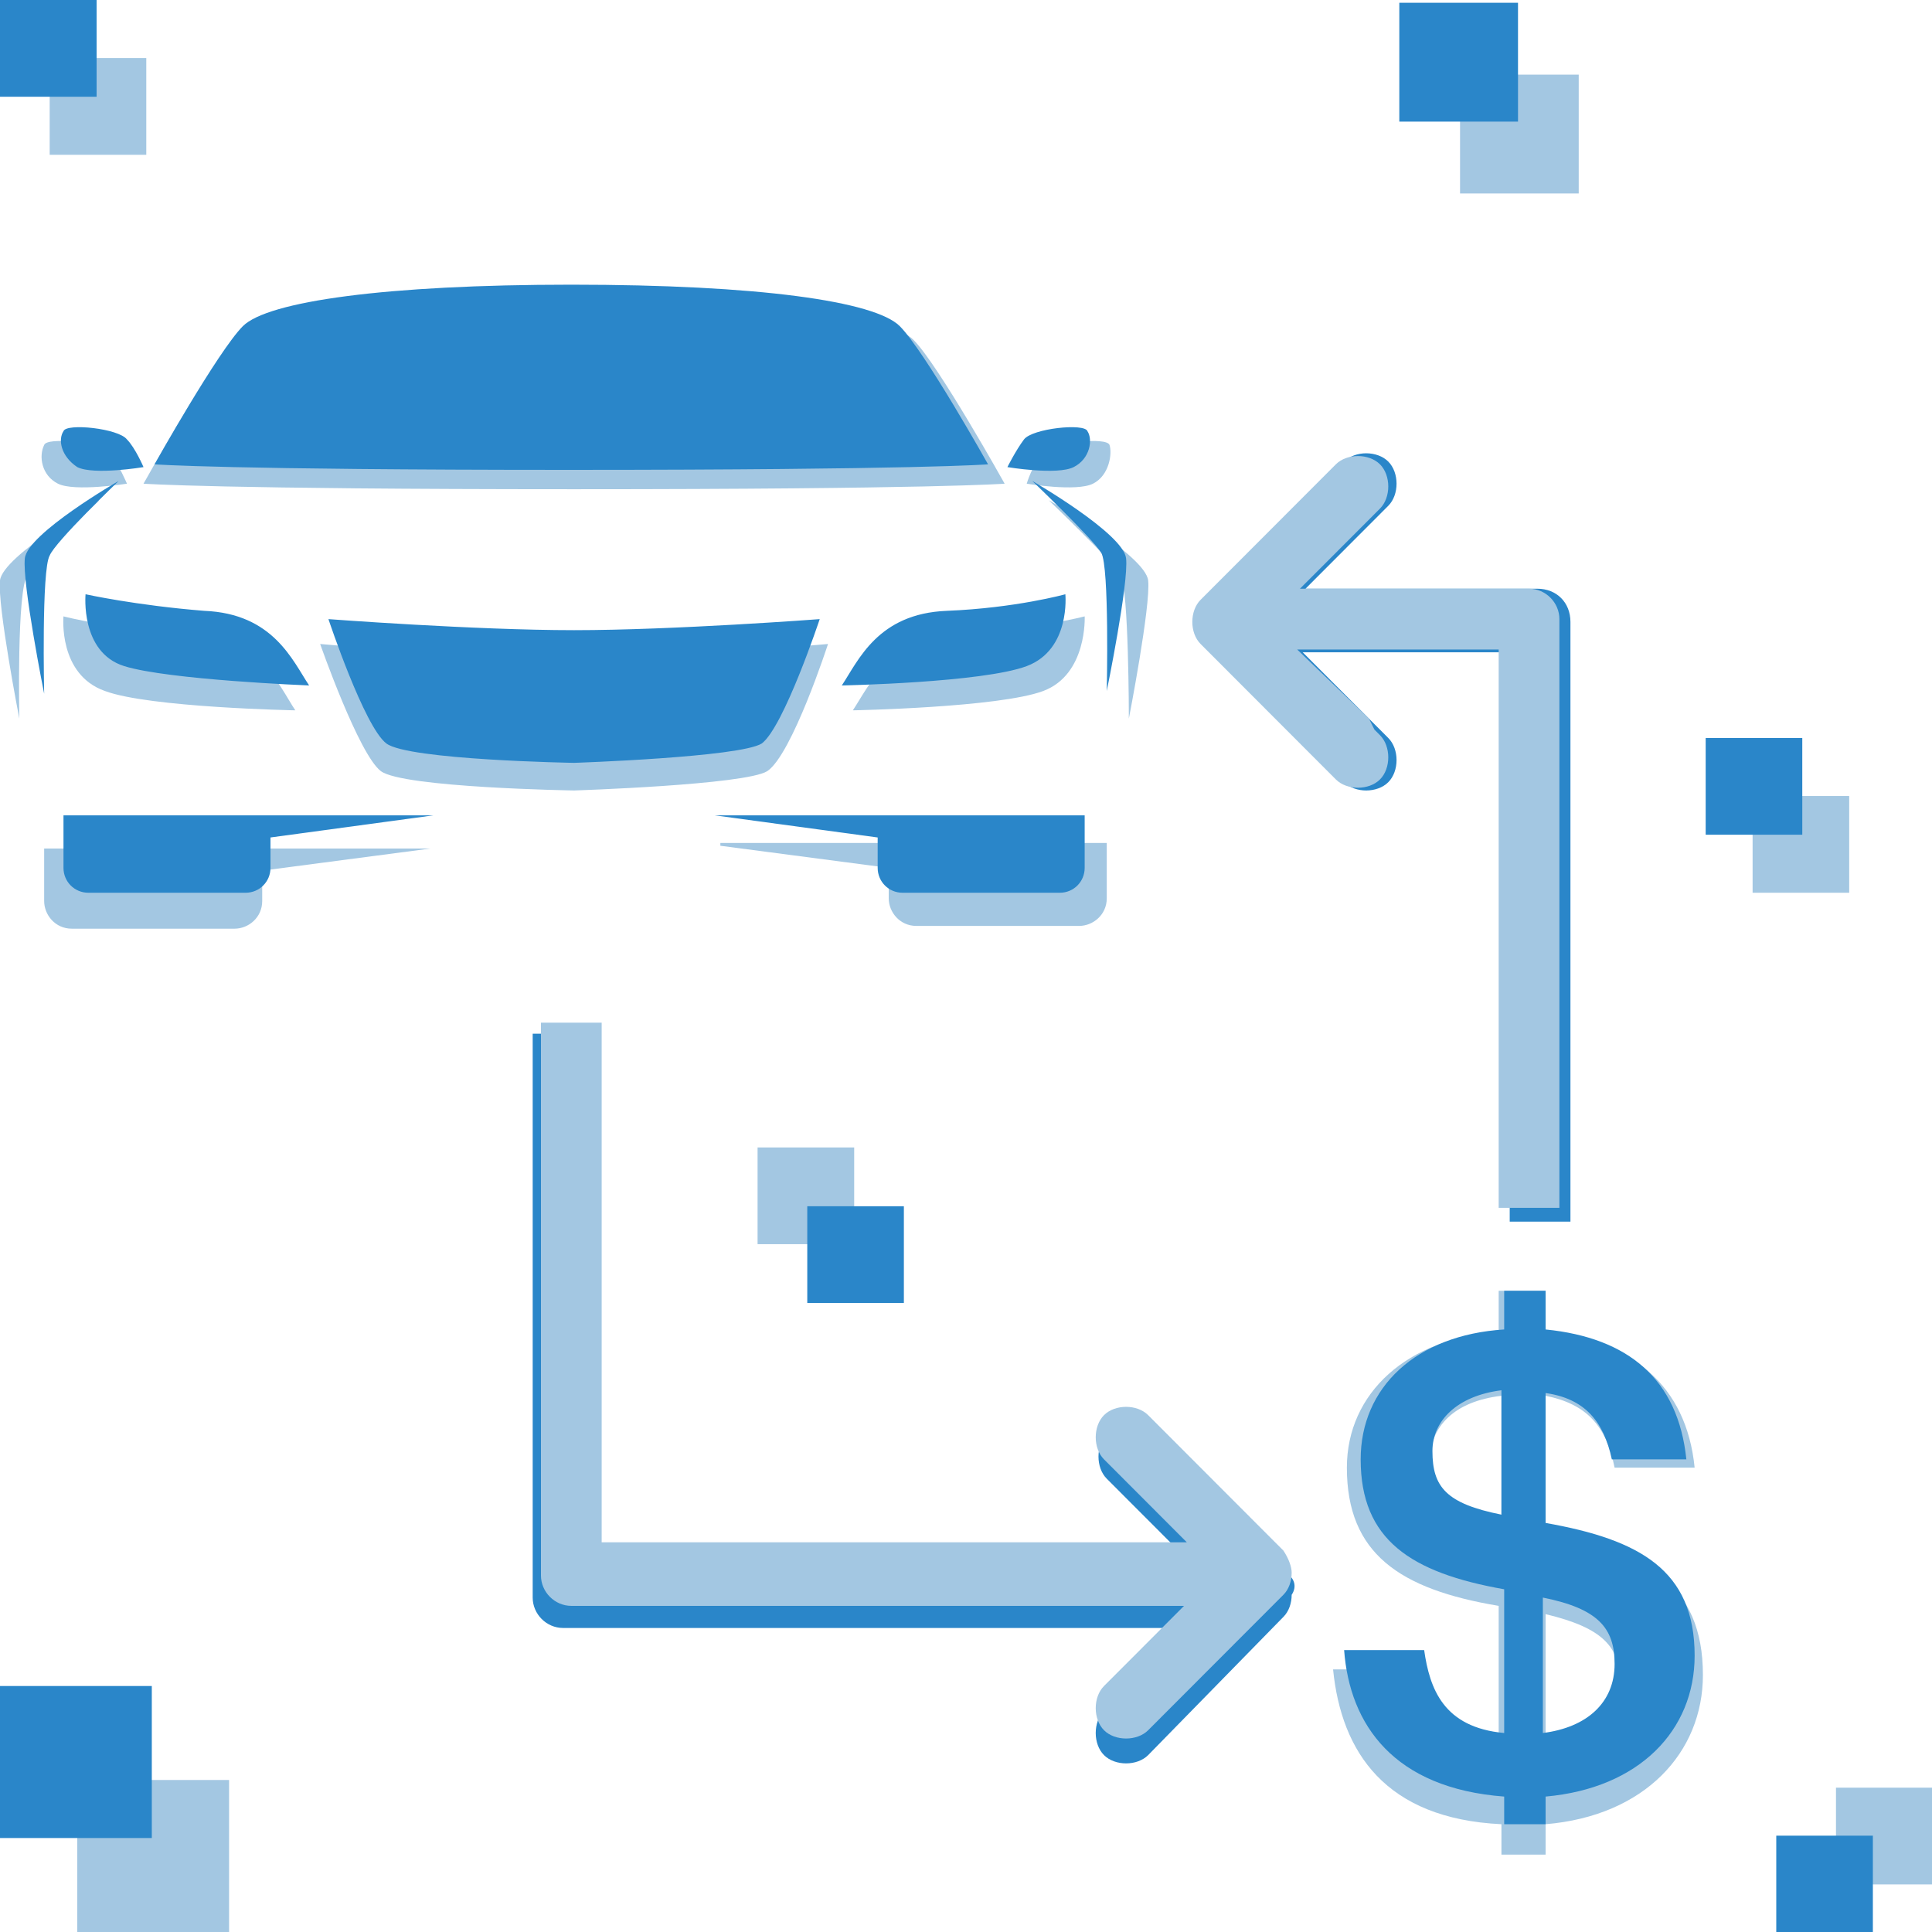 <svg width="120" height="120" viewBox="0 0 120 120" fill="none" xmlns="http://www.w3.org/2000/svg">
<g clip-path="url(#clip0)">
<path d="M95.486 36.566H81.086L86.228 31.416C86.914 30.729 86.914 29.356 86.228 28.669C85.543 27.983 84.171 27.983 83.486 28.669L75.086 37.253C74.743 37.596 74.571 38.111 74.571 38.626C74.571 39.141 74.743 39.656 75.086 40L83.486 48.584C84.171 49.27 85.543 49.27 86.228 48.584C86.914 47.897 86.914 46.523 86.228 45.837L85.886 45.493L85.371 44.978L80.914 40.515H93.771V75.88H97.543V38.626C97.543 37.425 96.686 36.566 95.486 36.566ZM79.886 97.682L71.486 89.099C70.8 88.412 69.428 88.412 68.743 89.099C68.057 89.785 68.057 91.159 68.743 91.845L69.086 92.189L69.6 92.704L74.057 97.167H36.857V64.206H33.086V99.227C33.086 100.257 33.943 101.116 34.971 101.116H73.714L68.571 106.266C67.886 106.953 67.886 108.326 68.571 109.013C69.257 109.699 70.629 109.699 71.314 109.013L79.714 100.429C80.057 100.086 80.228 99.571 80.228 99.056C80.571 98.541 80.4 98.025 79.886 97.682Z" fill="#2A86C9"/>
<path d="M82.8 103.691H87.943C88.286 106.266 89.143 108.67 93.086 109.185V99.743C86.914 98.713 83.657 96.481 83.657 91.159C83.657 86.524 87.429 83.09 93.086 82.747V80.172H96V82.747C101.314 83.262 104.743 86.009 105.257 91.159H100.286C99.772 88.584 98.572 87.21 96 86.695V95.279C102.171 96.309 105.771 98.369 105.771 104.035C105.771 108.841 102.171 112.79 96 113.305V115.193H93.257V113.305C86.057 112.962 83.314 108.841 82.8 103.691ZM93.257 94.936V86.695C90.343 87.039 88.8 88.584 88.8 90.816C88.8 93.047 89.486 94.249 93.257 94.936ZM96 100.258V109.185C98.914 108.841 100.629 107.125 100.629 104.55C100.629 102.318 99.6 101.116 96 100.258Z" fill="#A3C7E2"/>
<path d="M67.886 30.043C68.915 29.527 69.086 28.154 68.915 27.639C68.743 27.124 65.486 27.467 64.8 28.154C64.115 28.841 63.772 30.043 63.772 30.043C63.772 30.043 66.857 30.558 67.886 30.043ZM62.4 30.043C62.4 30.043 58.286 22.66 56.743 21.115C55.2 19.57 47.657 18.369 35.657 18.369C23.657 18.369 16.114 19.57 14.572 21.115C13.029 22.66 8.914 30.043 8.914 30.043C8.914 30.043 13.543 30.386 35.657 30.386C57.943 30.386 62.4 30.043 62.4 30.043ZM52.972 44.12C52.972 44.12 62.057 43.948 64.8 42.918C67.543 41.888 67.372 38.283 67.372 38.283C67.372 38.283 64.115 39.141 59.657 39.313C55.2 39.656 54 42.575 52.972 44.12ZM51.429 40C51.429 40 42 40.858 35.657 40.858C29.314 40.858 19.886 40 19.886 40C19.886 40 22.286 46.867 23.657 47.897C25.029 48.927 35.657 49.098 35.657 49.098C35.657 49.098 46.286 48.755 47.657 47.897C49.2 46.867 51.429 40 51.429 40ZM71.314 36.051C71.143 34.506 65.143 31.073 65.143 31.073C65.143 31.073 69.086 34.849 69.6 35.708C70.115 36.566 70.115 44.635 70.115 44.635C70.115 44.635 71.486 37.596 71.314 36.051ZM44.743 52.532L55.2 53.905V55.794C55.2 56.652 55.886 57.51 56.914 57.51H67.029C67.886 57.51 68.743 56.824 68.743 55.794V52.36H55.372H44.743V52.532ZM6.172 31.073C6.172 31.073 0.172 34.506 0 36.051C-0.171 37.596 1.2 44.635 1.2 44.635C1.2 44.635 1.029 36.566 1.714 35.708C2.229 34.849 6.172 31.073 6.172 31.073ZM2.743 52.532V55.965C2.743 56.824 3.429 57.682 4.457 57.682H14.572C15.429 57.682 16.286 56.995 16.286 55.965V54.077L26.743 52.703H16.114H2.743V52.532ZM3.6 30.043C4.629 30.558 7.886 30.043 7.886 30.043C7.886 30.043 7.372 28.841 6.857 28.154C6.172 27.467 2.914 27.124 2.743 27.639C2.4 28.326 2.572 29.527 3.6 30.043ZM3.943 38.283C3.943 38.283 3.6 41.888 6.514 42.918C9.257 43.948 18.343 44.12 18.343 44.12C17.314 42.575 16.114 39.484 11.657 39.313C7.2 39.141 3.943 38.283 3.943 38.283Z" fill="#A3C7E2"/>
<path d="M66.686 29.013C67.714 28.498 67.886 27.296 67.543 26.781C67.371 26.266 64.114 26.609 63.6 27.296C63.086 27.983 62.572 29.013 62.572 29.013C62.572 29.013 65.657 29.528 66.686 29.013ZM61.371 28.841C61.371 28.841 57.429 21.802 55.886 20.257C54.343 18.712 47.143 17.682 35.486 17.682C24 17.682 16.629 18.712 15.086 20.257C13.543 21.802 9.6 28.841 9.6 28.841C9.6 28.841 14.057 29.184 35.314 29.184C57.086 29.184 61.371 28.841 61.371 28.841ZM52.286 42.575C52.286 42.575 61.029 42.403 63.772 41.373C66.514 40.343 66.171 36.91 66.171 36.91C66.171 36.91 63.086 37.768 58.8 37.94C54.514 38.111 53.314 41.03 52.286 42.575ZM50.914 38.455C50.914 38.455 41.829 39.141 35.657 39.141C29.486 39.141 20.4 38.455 20.4 38.455C20.4 38.455 22.629 45.15 24 46.18C25.372 47.21 35.657 47.382 35.657 47.382C35.657 47.382 45.943 47.038 47.314 46.18C48.686 45.15 50.914 38.455 50.914 38.455ZM69.943 34.678C69.772 33.133 64.114 29.871 64.114 29.871C64.114 29.871 67.886 33.476 68.4 34.334C68.914 35.193 68.743 42.918 68.743 42.918C68.743 42.918 70.114 36.223 69.943 34.678ZM44.4 50.644L54.514 52.017V53.905C54.514 54.764 55.2 55.45 56.057 55.45H65.829C66.686 55.45 67.371 54.764 67.371 53.905V50.644H54.514H44.4ZM7.371 29.871C7.371 29.871 1.714 33.133 1.543 34.678C1.371 36.223 2.743 43.09 2.743 43.09C2.743 43.09 2.571 35.364 3.086 34.506C3.429 33.648 7.371 29.871 7.371 29.871ZM3.943 50.644V53.905C3.943 54.764 4.629 55.45 5.486 55.45H15.257C16.114 55.45 16.8 54.764 16.8 53.905V52.017L26.914 50.644H16.8H3.943ZM4.8 29.013C5.829 29.528 8.914 29.013 8.914 29.013C8.914 29.013 8.4 27.811 7.886 27.296C7.371 26.609 4.114 26.266 3.943 26.781C3.6 27.296 3.771 28.326 4.8 29.013ZM5.314 36.91C5.314 36.91 4.971 40.515 7.714 41.373C10.457 42.231 19.2 42.575 19.2 42.575C18.172 41.03 16.971 38.111 12.686 37.94C8.4 37.596 5.314 36.91 5.314 36.91Z" fill="#2A86C9"/>
<path d="M98.057 4.635H90.686V12.017H98.057V4.635Z" fill="#A3C7E2"/>
<path d="M94.286 0.172H86.914V7.554H94.286V0.172Z" fill="#2A86C9"/>
<path d="M14.229 110.558H4.8V120H14.229V110.558Z" fill="#A3C7E2"/>
<path d="M9.429 104.721H0V114.163H9.429V104.721Z" fill="#2A86C9"/>
<path d="M9.086 3.605H3.086V9.614H9.086V3.605Z" fill="#A3C7E2"/>
<path d="M6 0H0V6.009H6V0Z" fill="#2A86C9"/>
<path d="M47.055 77.278H53.055V71.27H47.055V77.278Z" fill="#A3C7E2"/>
<path d="M50.141 80.931H56.141V74.922H50.141V80.931Z" fill="#2A86C9"/>
<path d="M114.857 49.442H108.857V55.45H114.857V49.442Z" fill="#A3C7E2"/>
<path d="M111.943 45.837H105.943V51.846H111.943V45.837Z" fill="#2A86C9"/>
<path d="M114.036 111.036V117.044H120.036V111.036H114.036Z" fill="#A3C7E2"/>
<path d="M110.327 114.017V120.026H116.327V114.017H110.327Z" fill="#2A86C9"/>
<path d="M83.486 102.489H88.457C88.8 104.893 89.657 107.296 93.428 107.64V98.713C87.6 97.683 84.514 95.623 84.514 90.644C84.514 86.18 87.943 82.919 93.428 82.575V80.172H96V82.575C101.143 83.09 104.228 85.665 104.743 90.644H100.114C99.6 88.24 98.4 86.867 96 86.524V94.593C101.828 95.623 105.257 97.511 105.257 102.833C105.257 107.468 101.828 111.073 96 111.588V113.305H93.428V111.588C86.571 111.073 83.829 107.125 83.486 102.489ZM93.257 94.077V86.352C90.514 86.695 88.971 88.24 88.971 90.129C88.971 92.361 89.829 93.391 93.257 94.077ZM95.829 99.228V107.64C98.571 107.296 100.286 105.751 100.286 103.348C100.286 101.116 99.257 99.914 95.829 99.228Z" fill="#2A86C9"/>
<path d="M94.972 36.566H80.743L85.714 31.588C86.4 30.901 86.4 29.528 85.714 28.841C85.029 28.154 83.657 28.154 82.972 28.841L74.572 37.253C74.229 37.597 74.057 38.112 74.057 38.627C74.057 39.142 74.229 39.657 74.572 40L82.972 48.412C83.657 49.099 85.029 49.099 85.714 48.412C86.4 47.725 86.4 46.352 85.714 45.665L85.371 45.322L85.029 44.635L80.572 40.343H93.086V75.022H96.857V38.455C96.857 37.425 96 36.566 94.972 36.566ZM79.714 96.309L71.314 87.897C70.629 87.21 69.257 87.21 68.572 87.897C67.886 88.584 67.886 89.957 68.572 90.644L68.914 90.987L69.429 91.502L73.714 95.794H37.371V63.519H33.6V97.854C33.6 98.884 34.457 99.743 35.486 99.743H73.543L68.572 104.721C67.886 105.408 67.886 106.781 68.572 107.468C69.257 108.154 70.629 108.154 71.314 107.468L79.714 99.056C80.057 98.712 80.229 98.197 80.229 97.682C80.229 97.339 80.057 96.824 79.714 96.309Z" fill="#A3C7E2"/>
</g>
<defs>
<clipPath id="clip0">
<rect width="120" height="120" fill="white"/>
</clipPath>
</defs>
</svg>
